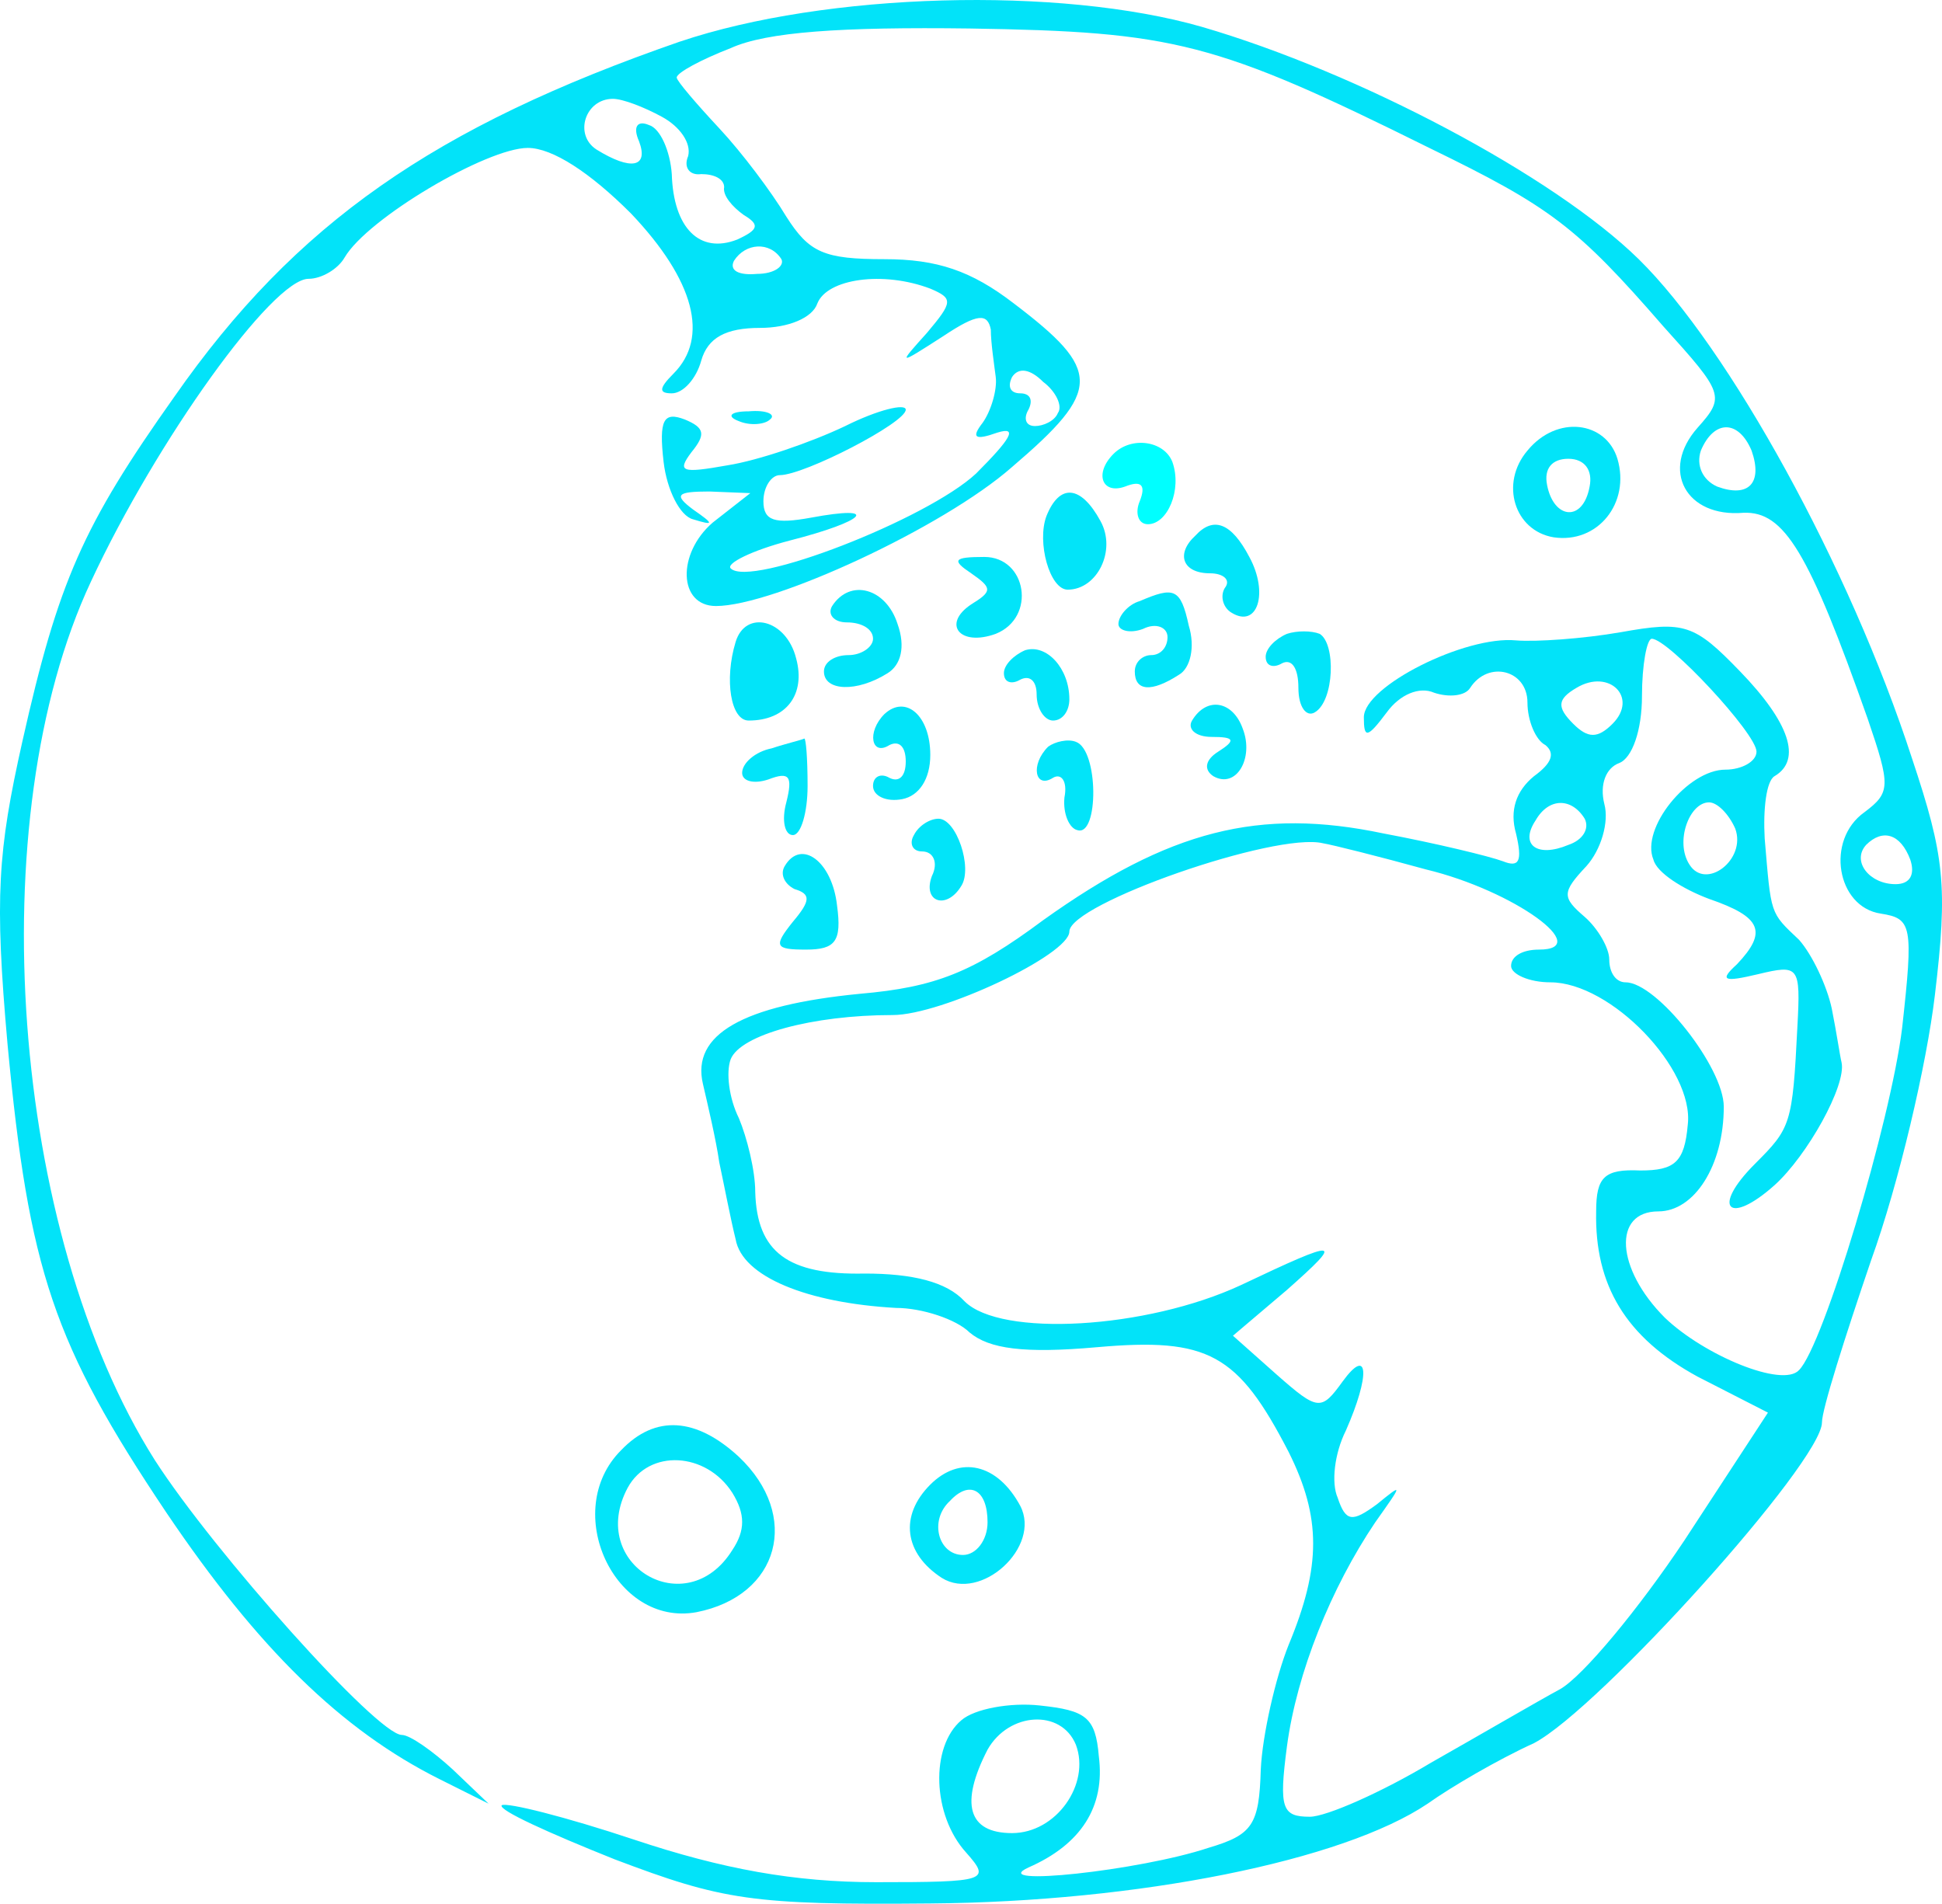 <?xml version="1.0" encoding="UTF-8" standalone="no"?>
<svg
   xmlns:dc="http://purl.org/dc/elements/1.1/"
   xmlns:cc="http://creativecommons.org/ns#"
   xmlns:rdf="http://www.w3.org/1999/02/22-rdf-syntax-ns#"
   xmlns:svg="http://www.w3.org/2000/svg"
   xmlns="http://www.w3.org/2000/svg"
   xmlns:sodipodi="http://sodipodi.sourceforge.net/DTD/sodipodi-0.dtd"
   xmlns:inkscape="http://www.inkscape.org/namespaces/inkscape"
   version="1.0"
   width="118.701pt"
   height="116.357pt"
   viewBox="0 0 118.701 116.357"
   preserveAspectRatio="xMidYMid meet"
   id="svg7253"
   inkscape:version="0.91 r13725"
   sodipodi:docname="icoHyg.svg">
  <defs
     id="defs7311" />
  <sodipodi:namedview
     pagecolor="#ffffff"
     bordercolor="#666666"
     borderopacity="1"
     objecttolerance="10"
     gridtolerance="10"
     guidetolerance="10"
     inkscape:pageopacity="0"
     inkscape:pageshadow="2"
     inkscape:window-width="1301"
     inkscape:window-height="744"
     id="namedview7309"
     showgrid="false"
     inkscape:zoom="2.4311408"
     inkscape:cx="31.069247"
     inkscape:cy="83.090665"
     inkscape:window-x="65"
     inkscape:window-y="24"
     inkscape:window-maximized="1"
     inkscape:current-layer="svg7253"
     showguides="false"
     fit-margin-top="0"
     fit-margin-left="0"
     fit-margin-right="0"
     fit-margin-bottom="0" />
  <g
     transform="matrix(0.1,0,0,-0.1,-526.638,483.041)"
     id="g7257"
     style="fill:#000000;stroke:none">
    <path
       d="m 5682,4805 c -150,-52 -235,-111 -309,-217 -56,-79 -71,-113 -93,-211 -15,-67 -17,-95 -9,-185 13,-138 28,-183 97,-286 56,-83 107,-133 167,-163 l 30,-15 -22,21 c -12,11 -26,21 -31,21 -15,0 -115,112 -151,168 -88,139 -107,392 -39,537 40,86 111,185 133,185 8,0 18,6 22,13 14,24 87,67 112,67 15,0 38,-15 63,-40 39,-41 48,-76 26,-98 -9,-9 -9,-12 -1,-12 7,0 15,9 18,20 4,14 15,20 36,20 17,0 32,6 35,15 6,15 40,20 69,9 14,-6 14,-8 -2,-27 -18,-20 -18,-20 10,-2 21,14 27,14 29,4 0,-8 2,-21 3,-29 1,-8 -3,-21 -8,-28 -7,-9 -5,-11 9,-6 13,4 8,-4 -13,-25 -30,-28 -138,-70 -150,-58 -3,3 13,11 36,17 47,12 56,22 13,14 -22,-4 -29,-2 -29,10 0,9 5,16 10,16 15,0 77,32 77,40 0,4 -17,0 -37,-10 -21,-10 -53,-21 -72,-24 -28,-5 -31,-4 -22,8 9,11 8,15 -4,20 -13,5 -16,0 -13,-26 2,-17 10,-33 18,-35 13,-4 13,-3 0,6 -12,9 -10,11 10,11 l 25,-1 -23,-18 c -22,-19 -21,-51 2,-51 35,0 139,48 181,85 55,47 55,59 1,100 -26,20 -47,27 -79,27 -37,0 -46,4 -60,26 -9,15 -27,39 -41,54 -14,15 -26,29 -26,31 0,3 15,11 33,18 22,10 68,13 146,12 125,-2 150,-8 281,-73 74,-36 90,-48 143,-109 37,-41 38,-43 21,-62 -23,-26 -7,-55 28,-52 25,1 40,-24 76,-126 14,-41 14,-45 -2,-57 -24,-17 -17,-58 10,-62 19,-3 20,-7 13,-70 -7,-57 -48,-194 -63,-209 -10,-11 -58,9 -82,32 -30,30 -32,65 -4,65 22,0 40,28 40,64 0,24 -41,76 -60,76 -6,0 -10,6 -10,14 0,7 -7,19 -15,26 -14,12 -14,15 1,31 9,10 14,27 11,38 -3,12 1,22 9,25 8,3 14,20 14,41 0,19 3,35 6,35 10,0 64,-58 64,-69 0,-6 -9,-11 -19,-11 -23,0 -52,-36 -44,-55 2,-8 18,-18 34,-24 32,-11 36,-20 17,-40 -11,-10 -8,-11 13,-6 25,6 26,5 24,-32 -3,-60 -4,-62 -26,-84 -27,-27 -16,-38 12,-13 20,18 44,61 41,75 -1,4 -3,18 -6,33 -3,14 -12,33 -20,42 -18,17 -17,15 -21,62 -1,18 1,35 6,38 17,10 9,33 -21,64 -28,29 -34,31 -73,24 -23,-4 -52,-6 -64,-5 -31,3 -93,-28 -93,-47 0,-13 2,-13 14,3 8,11 20,16 29,12 9,-3 19,-2 22,3 11,17 35,11 35,-9 0,-11 5,-23 11,-26 6,-5 4,-11 -7,-19 -11,-9 -15,-21 -11,-35 4,-17 2,-21 -8,-17 -8,3 -41,11 -73,17 -76,16 -131,2 -208,-53 -43,-32 -66,-41 -112,-45 -72,-7 -103,-25 -96,-55 3,-13 8,-34 10,-48 3,-14 7,-35 10,-47 4,-23 44,-39 98,-42 16,0 37,-7 45,-15 12,-10 33,-13 78,-9 68,6 86,-4 117,-64 20,-40 20,-70 0,-118 -8,-20 -16,-55 -17,-76 -1,-34 -5,-40 -32,-48 -42,-14 -136,-24 -110,-12 32,14 47,37 43,68 -2,24 -8,28 -36,31 -18,2 -40,-2 -48,-9 -19,-16 -18,-58 3,-81 15,-17 13,-18 -55,-18 -50,0 -94,8 -148,26 -42,14 -78,23 -81,21 -2,-3 29,-17 69,-33 66,-25 84,-28 193,-27 127,1 252,26 304,61 14,10 43,27 65,37 40,21 176,172 176,196 0,8 14,52 30,99 17,47 34,120 39,162 8,67 6,85 -14,145 -38,117 -112,251 -167,305 -52,51 -171,114 -267,142 -87,25 -230,21 -319,-9 z m -11,-46 c 11,-6 18,-16 16,-24 -3,-7 1,-12 8,-11 8,0 14,-3 14,-8 -1,-5 5,-12 12,-17 10,-6 9,-9 -4,-15 -23,-9 -39,7 -40,40 -1,14 -7,28 -14,30 -7,3 -10,-1 -6,-10 6,-16 -5,-18 -26,-5 -14,9 -7,31 10,31 6,0 19,-5 30,-11 z m 73,-87 c 2,-4 -4,-9 -15,-9 -11,-1 -17,2 -14,8 7,11 22,12 29,1 z m 169,-94 c -2,-5 -9,-8 -14,-8 -6,0 -7,5 -4,10 3,6 1,10 -5,10 -6,0 -8,4 -5,10 4,6 11,5 19,-3 8,-6 12,-15 9,-19 z m 424,-23 c 7,-20 -2,-29 -21,-22 -9,4 -13,13 -10,22 8,19 23,19 31,0 z m -85,-167 c -9,-9 -15,-9 -24,0 -10,10 -10,15 2,22 20,12 38,-6 22,-22 z m -17,-58 c 3,-6 -1,-13 -10,-16 -19,-8 -30,0 -20,15 8,14 22,14 30,1 z m 92,-6 c 7,-19 -18,-38 -28,-22 -9,14 0,38 12,38 5,0 12,-7 16,-16 z m -189,-25 c 54,-13 103,-49 69,-49 -10,0 -17,-4 -17,-10 0,-5 11,-10 24,-10 37,0 88,-53 84,-87 -2,-23 -8,-28 -29,-28 -22,1 -27,-4 -27,-25 -1,-45 18,-77 62,-101 l 43,-22 -51,-78 c -28,-42 -62,-83 -76,-91 -13,-7 -49,-28 -79,-45 -30,-18 -64,-33 -74,-33 -17,0 -19,5 -14,43 6,45 27,97 54,137 17,24 17,24 1,11 -15,-11 -19,-11 -24,4 -4,9 -2,27 5,41 15,34 14,52 -2,30 -13,-18 -15,-18 -40,4 l -27,24 33,28 c 35,31 33,32 -28,3 -58,-27 -147,-32 -169,-10 -11,12 -32,17 -61,17 -47,-1 -66,13 -67,50 0,13 -5,33 -10,45 -6,12 -8,28 -5,36 6,15 50,27 99,27 30,0 108,37 108,51 0,17 126,61 155,54 6,-1 34,-8 63,-16 z m 296,6 c 3,-9 0,-15 -9,-15 -16,0 -27,14 -18,24 10,10 21,7 27,-9 z m -510,-541 c 9,-24 -12,-54 -39,-54 -27,0 -32,18 -15,51 13,23 45,25 54,3 z"
       id="path7261"
       style="fill:#00e3f9;fill-opacity:0.99"
       inkscape:connector-curvature="0" />
    <path
       d="m 5718,4573 c 7,-3 16,-2 19,1 4,3 -2,6 -13,5 -11,0 -14,-3 -6,-6 z"
       id="path7263"
       style="fill:#00e3f9;fill-opacity:0.992"
       inkscape:connector-curvature="0" />
    <path
       d="m 6200,4555 c -17,-20 -8,-49 16,-53 27,-4 47,21 39,48 -7,23 -37,27 -55,5 z m 38,-22 c -4,-22 -22,-20 -26,1 -2,10 3,16 13,16 10,0 15,-7 13,-17 z"
       id="path7265"
       style="fill:#00e3f9;fill-opacity:0.992"
       inkscape:connector-curvature="0" />
    <path
       d="m 5947,4553 c -12,-12 -7,-25 7,-20 10,4 13,1 9,-9 -3,-7 -1,-14 5,-14 12,0 21,21 15,38 -5,13 -25,16 -36,5 z"
       id="path7267"
       style="fill:#00ffff;fill-opacity:1"
       inkscape:connector-curvature="0" />
    <path
       d="m 5906,4515 c -6,-16 2,-45 13,-45 18,0 30,24 20,42 -12,22 -25,23 -33,3 z"
       id="path7269"
       style="fill:#00e3f9;fill-opacity:0.992"
       inkscape:connector-curvature="0" />
    <path
       d="m 5997,4503 c -12,-11 -8,-23 9,-23 8,0 13,-4 9,-9 -3,-5 -1,-12 4,-15 16,-10 23,12 11,34 -11,21 -22,25 -33,13 z"
       id="path7271"
       style="fill:#00e3f9;fill-opacity:0.992"
       inkscape:connector-curvature="0" />
    <path
       d="m 5860,4480 c 13,-9 13,-11 0,-19 -18,-12 -7,-26 15,-18 25,10 19,47 -7,47 -19,0 -20,-2 -8,-10 z"
       id="path7273"
       style="fill:#00e3f9;fill-opacity:0.992"
       inkscape:connector-curvature="0" />
    <path
       d="m 5775,4460 c -3,-5 1,-10 9,-10 9,0 16,-4 16,-10 0,-5 -7,-10 -15,-10 -8,0 -15,-4 -15,-10 0,-12 20,-13 39,-1 8,5 11,16 6,30 -7,22 -29,28 -40,11 z"
       id="path7275"
       style="fill:#00e3f9;fill-opacity:0.992"
       inkscape:connector-curvature="0" />
    <path
       d="m 5963,4463 c -7,-2 -13,-9 -13,-14 0,-4 7,-6 15,-3 8,4 15,1 15,-5 0,-6 -4,-11 -10,-11 -5,0 -10,-4 -10,-10 0,-12 10,-13 27,-2 7,4 10,17 6,30 -5,23 -9,24 -30,15 z"
       id="path7277"
       style="fill:#00e3f9;fill-opacity:0.992"
       inkscape:connector-curvature="0" />
    <path
       d="m 5716,4438 c -7,-23 -3,-48 8,-48 23,0 35,16 29,38 -6,24 -31,30 -37,10 z"
       id="path7279"
       style="fill:#00e3f9;fill-opacity:0.992"
       inkscape:connector-curvature="0" />
    <path
       d="m 6053,4443 c -7,-3 -13,-9 -13,-14 0,-6 5,-7 10,-4 6,3 10,-3 10,-15 0,-12 5,-18 10,-15 12,7 13,42 3,48 -5,2 -14,2 -20,0 z"
       id="path7281"
       style="fill:#00e3f9;fill-opacity:0.992"
       inkscape:connector-curvature="0" />
    <path
       d="m 5893,4433 c -7,-3 -13,-9 -13,-14 0,-6 5,-7 10,-4 6,3 10,-1 10,-9 0,-9 5,-16 10,-16 6,0 10,6 10,13 0,19 -14,34 -27,30 z"
       id="path7283"
       style="fill:#00e3f9;fill-opacity:0.992"
       inkscape:connector-curvature="0" />
    <path
       d="m 5807,4394 c -11,-11 -8,-26 3,-19 6,3 10,-1 10,-10 0,-9 -4,-13 -10,-10 -5,3 -10,1 -10,-5 0,-6 8,-10 18,-8 10,2 17,12 17,27 0,24 -15,37 -28,25 z"
       id="path7287"
       style="fill:#00e3f9;fill-opacity:0.992"
       inkscape:connector-curvature="0" />
    <path
       d="m 5995,4390 c -3,-5 2,-10 12,-10 14,0 15,-2 4,-9 -8,-5 -9,-11 -3,-15 14,-8 25,11 18,29 -6,17 -22,20 -31,5 z"
       id="path7289"
       style="fill:#00e3f9;fill-opacity:0.992"
       inkscape:connector-curvature="0" />
    <path
       d="m 5738,4373 c -10,-2 -18,-9 -18,-15 0,-5 7,-7 16,-4 13,5 15,2 11,-14 -3,-11 -1,-20 4,-20 5,0 9,14 9,30 0,17 -1,29 -2,29 -2,-1 -11,-3 -20,-6 z"
       id="path7291"
       style="fill:#00e3f9;fill-opacity:0.992"
       inkscape:connector-curvature="0" />
    <path
       d="m 5907,4374 c -11,-11 -8,-26 3,-19 5,3 9,-2 7,-12 -1,-10 3,-19 8,-20 13,-4 13,49 -1,54 -5,2 -13,0 -17,-3 z"
       id="path7293"
       style="fill:#00e3f9;fill-opacity:0.992"
       inkscape:connector-curvature="0" />
    <path
       d="m 5825,4320 c -3,-5 -1,-10 5,-10 7,0 10,-7 6,-15 -6,-16 9,-21 18,-6 7,11 -3,41 -14,41 -5,0 -12,-4 -15,-10 z"
       id="path7295"
       style="fill:#00e3f9;fill-opacity:0.992"
       inkscape:connector-curvature="0" />
    <path
       d="m 5746,4301 c -3,-5 0,-11 6,-14 10,-3 10,-7 -1,-20 -12,-15 -11,-17 8,-17 18,0 22,5 19,27 -3,27 -22,41 -32,24 z"
       id="path7297"
       style="fill:#00e3f9;fill-opacity:0.992"
       inkscape:connector-curvature="0" />
    <path
       d="m 5646,3944 c -37,-37 -4,-108 46,-99 51,10 64,59 26,95 -26,24 -51,26 -72,4 z m 68,-26 c 8,-13 8,-23 0,-35 -28,-45 -89,-9 -64,38 13,24 48,22 64,-3 z"
       id="path7299"
       style="fill:#00e3f9;fill-opacity:0.992"
       inkscape:connector-curvature="0" />
    <path
       d="m 5835,3923 c -19,-19 -16,-42 7,-57 24,-15 61,19 48,44 -14,26 -37,31 -55,13 z m 35,-23 c 0,-11 -7,-20 -15,-20 -15,0 -21,21 -8,33 12,13 23,7 23,-13 z"
       id="path7301"
       style="fill:#00e3f9;fill-opacity:0.992"
       inkscape:connector-curvature="0" />
  </g>
</svg>
